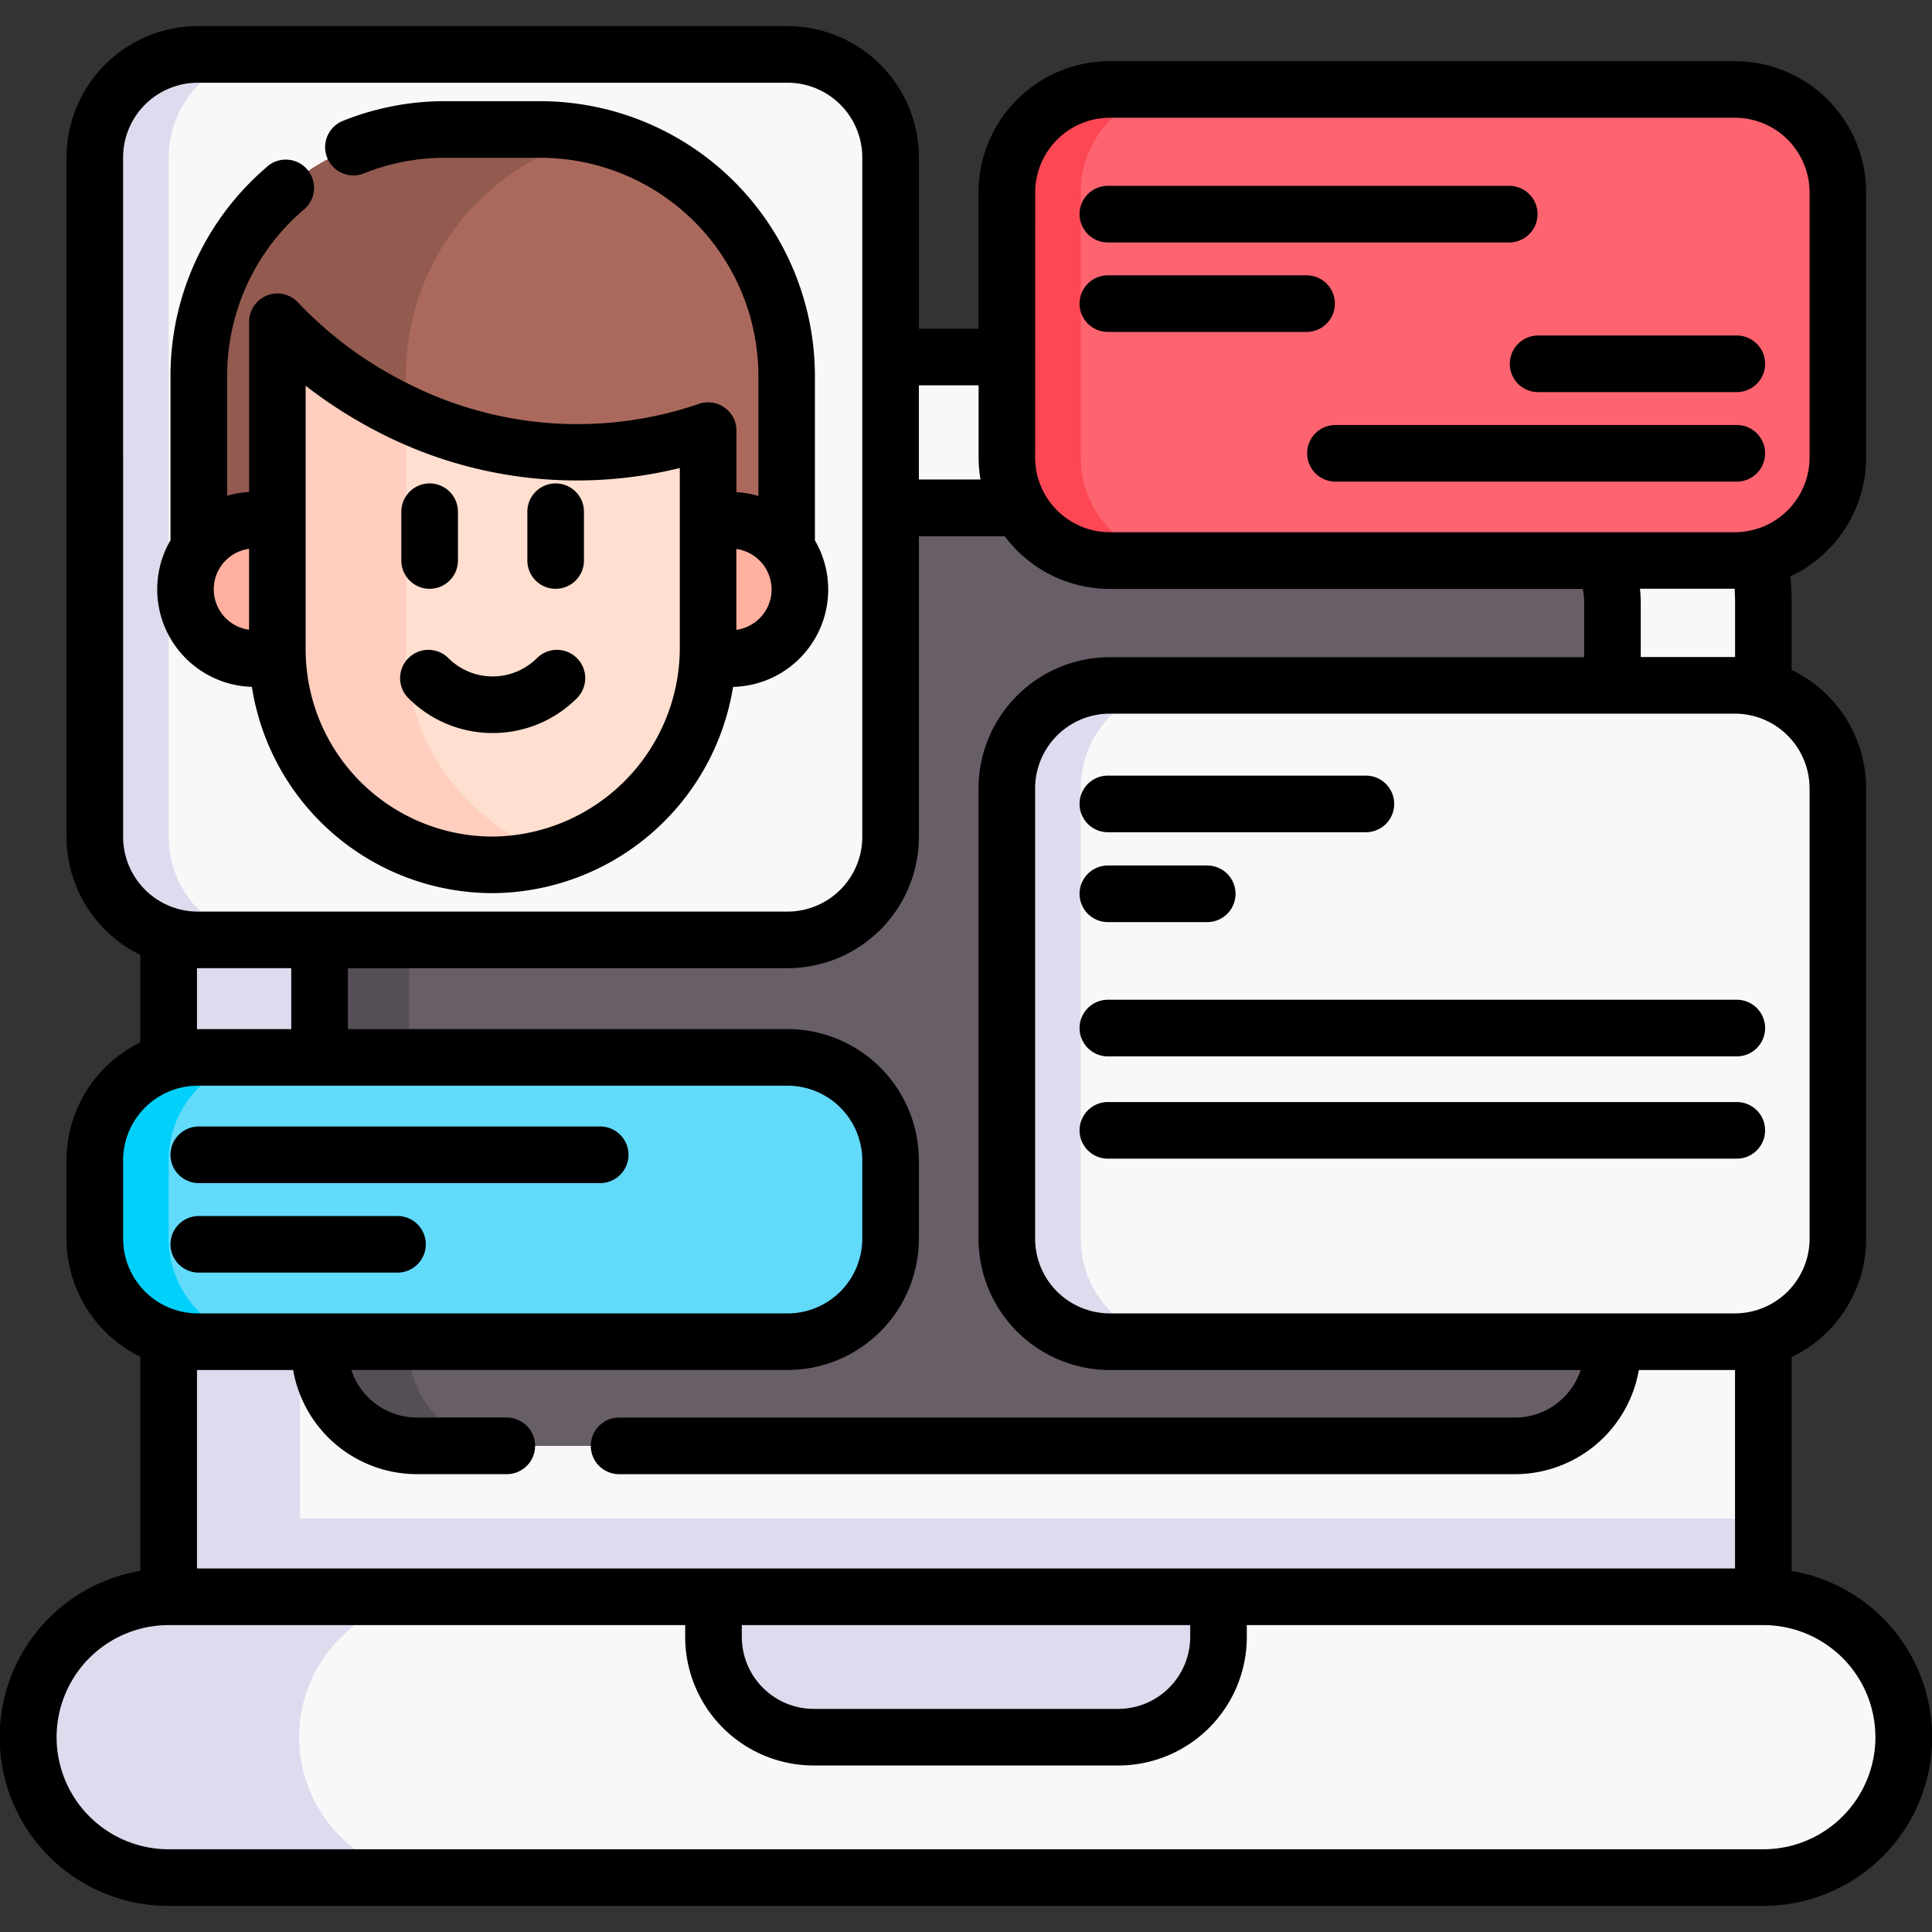 <svg xmlns="http://www.w3.org/2000/svg" xmlns:xlink="http://www.w3.org/1999/xlink" width="67" height="67" viewBox="0 0 67 67">
  <rect x="0" y="0" width="67" height="67" fill="#333333" stroke="none"/>
  <defs>
    <clipPath id="clip-path">
      <rect id="Rectángulo_5226" data-name="Rectángulo 5226" width="67" height="67" transform="translate(513 6569.183)" fill="#ffcf19" stroke="#707070" stroke-width="1"/>
    </clipPath>
  </defs>
  <g id="Enmascarar_grupo_94" data-name="Enmascarar grupo 94" transform="translate(-513 -6569.183)" clip-path="url(#clip-path)">
    <g id="red-social" transform="translate(513 6569.183)">
      <path id="Trazado_101663" data-name="Trazado 101663" d="M61.151,20.9V55.375L33.5,57.809,5.849,55.375V20.9a8.523,8.523,0,0,1,8.523-8.523H52.628A8.523,8.523,0,0,1,61.151,20.9Z" fill="#f9f7f8"/>
      <path id="Trazado_101664" data-name="Trazado 101664" d="M8.636,57.81,5.85,55.376V20.9a8.523,8.523,0,0,1,8.523-8.523h4.554A8.523,8.523,0,0,0,10.4,20.9V55.376Z" fill="#dedbee"/>
      <path id="Trazado_101665" data-name="Trazado 101665" d="M61.151,52.663v2.713L33.5,57.809,5.849,55.375V52.663Z" fill="#dedbee"/>
      <path id="Trazado_101666" data-name="Trazado 101666" d="M61.15,55.376H5.85a4.868,4.868,0,0,0,0,9.737h55.3a4.868,4.868,0,0,0,0-9.737Z" fill="#f9f7f8"/>
      <path id="Trazado_101667" data-name="Trazado 101667" d="M11.8,63.687a4.852,4.852,0,0,0,3.442,1.425H5.849a4.868,4.868,0,0,1,0-9.736h9.389A4.868,4.868,0,0,0,11.8,63.687Z" fill="#dedbee"/>
      <path id="Trazado_101668" data-name="Trazado 101668" d="M38.783,60.244H28.217a3.474,3.474,0,0,1-3.474-3.474V55.376H42.257V56.77a3.474,3.474,0,0,1-3.474,3.474Z" fill="#dedbee"/>
      <path id="Trazado_101669" data-name="Trazado 101669" d="M11.084,46.769V20.9a3.288,3.288,0,0,1,3.288-3.288H52.627A3.288,3.288,0,0,1,55.916,20.9V46.769a3.373,3.373,0,0,1-3.373,3.373H14.457a3.372,3.372,0,0,1-3.373-3.373Z" fill="#685e68"/>
      <path id="Trazado_101670" data-name="Trazado 101670" d="M17.56,50.141h-3.1a3.373,3.373,0,0,1-3.372-3.372V20.9a3.288,3.288,0,0,1,3.288-3.288h3.1A3.288,3.288,0,0,0,14.188,20.9V46.769a3.373,3.373,0,0,0,3.372,3.372Z" fill="#554e56"/>
      <path id="Trazado_101671" data-name="Trazado 101671" d="M27.313,32.594H6.86a3.572,3.572,0,0,1-3.572-3.572V5.459A3.572,3.572,0,0,1,6.86,1.887H27.313a3.572,3.572,0,0,1,3.572,3.572V29.022a3.571,3.571,0,0,1-3.571,3.572Z" fill="#f9f7f8"/>
      <path id="Trazado_101672" data-name="Trazado 101672" d="M9.421,32.595H6.859a3.572,3.572,0,0,1-3.571-3.572V5.46A3.572,3.572,0,0,1,6.859,1.888H9.421A3.572,3.572,0,0,0,5.849,5.46V29.023A3.572,3.572,0,0,0,9.421,32.595Z" fill="#dedbee"/>
      <path id="Trazado_101673" data-name="Trazado 101673" d="M27.313,46.529H6.86a3.572,3.572,0,0,1-3.572-3.572V40.241A3.572,3.572,0,0,1,6.86,36.67H27.313a3.572,3.572,0,0,1,3.572,3.572v2.717a3.571,3.571,0,0,1-3.571,3.572Z" fill="#62dbfb"/>
      <path id="Trazado_101674" data-name="Trazado 101674" d="M9.421,46.529H6.859a3.571,3.571,0,0,1-3.571-3.571V40.241a3.572,3.572,0,0,1,3.571-3.572H9.421a3.572,3.572,0,0,0-3.572,3.572v2.717A3.572,3.572,0,0,0,9.421,46.529Z" fill="#01d0fb"/>
      <path id="Trazado_101675" data-name="Trazado 101675" d="M60.164,19.437H38.487a3.572,3.572,0,0,1-3.572-3.572V6.673A3.572,3.572,0,0,1,38.487,3.1H60.164a3.572,3.572,0,0,1,3.572,3.572v9.193a3.572,3.572,0,0,1-3.572,3.572Z" fill="#fe646f"/>
      <path id="Trazado_101676" data-name="Trazado 101676" d="M41.048,19.438H38.488a3.572,3.572,0,0,1-3.572-3.572V6.673A3.572,3.572,0,0,1,38.488,3.1h2.561a3.571,3.571,0,0,0-3.571,3.571v9.193A3.572,3.572,0,0,0,41.048,19.438Z" fill="#fd4755"/>
      <path id="Trazado_101677" data-name="Trazado 101677" d="M60.164,46.529H38.487a3.572,3.572,0,0,1-3.572-3.572V27.339a3.572,3.572,0,0,1,3.572-3.572H60.164a3.572,3.572,0,0,1,3.572,3.572V42.958a3.572,3.572,0,0,1-3.572,3.571Z" fill="#f9f7f8"/>
      <path id="Trazado_101678" data-name="Trazado 101678" d="M41.048,46.53H38.488a3.572,3.572,0,0,1-3.572-3.572V27.34a3.571,3.571,0,0,1,3.572-3.571h2.561a3.571,3.571,0,0,0-3.571,3.571V42.958A3.572,3.572,0,0,0,41.048,46.53Z" fill="#dedbee"/>
      <path id="Trazado_101679" data-name="Trazado 101679" d="M18.735,4.491h-3.3a8.544,8.544,0,0,0-8.544,8.544v7.407H27.279V13.034A8.544,8.544,0,0,0,18.735,4.491Z" fill="#ab695d"/>
      <path id="Trazado_101680" data-name="Trazado 101680" d="M20.677,4.712a8.549,8.549,0,0,0-6.6,8.322v7.8H6.894v-7.8a8.544,8.544,0,0,1,8.544-8.544h3.3a8.583,8.583,0,0,1,1.942.221Z" fill="#935b50"/>
      <path id="Trazado_101681" data-name="Trazado 101681" d="M25.339,22.841H8.833a2.4,2.4,0,0,1,0-4.8H25.339a2.4,2.4,0,0,1,0,4.8Z" fill="#ffb09e"/>
      <path id="Trazado_101682" data-name="Trazado 101682" d="M24.555,14.939v7.489a7.469,7.469,0,1,1-14.938.094V14.939c0-.021,0-3.755,0-3.775a14.365,14.365,0,0,0,14.938,3.775Z" fill="#ffdfcf"/>
      <path id="Trazado_101683" data-name="Trazado 101683" d="M19.312,29.649a7.387,7.387,0,0,1-2.169.342,7.469,7.469,0,0,1-7.526-7.469V11.165a14.361,14.361,0,0,0,4.465,3.2v8.157a7.472,7.472,0,0,0,5.229,7.128Z" fill="#ffcebf"/>
      <g id="Grupo_54998" data-name="Grupo 54998">
        <path id="Trazado_101684" data-name="Trazado 101684" d="M62.132,54.478V47.063a4.559,4.559,0,0,0,2.585-4.105V27.339a4.559,4.559,0,0,0-2.585-4.105V20.9c0-.3-.015-.609-.044-.912a4.558,4.558,0,0,0,2.629-4.125V6.673A4.558,4.558,0,0,0,60.164,2.12H38.487a4.558,4.558,0,0,0-4.553,4.553V11.4H31.866V5.459A4.558,4.558,0,0,0,27.313.906H6.86A4.558,4.558,0,0,0,2.307,5.459V29.022a4.558,4.558,0,0,0,2.561,4.093v3.032a4.558,4.558,0,0,0-2.561,4.093v2.717a4.558,4.558,0,0,0,2.561,4.093v7.427A5.849,5.849,0,0,0,5.85,66.094h55.3a5.849,5.849,0,0,0,.982-11.616ZM25.725,56.357H41.275v.413a2.5,2.5,0,0,1-2.493,2.493H28.218a2.5,2.5,0,0,1-2.493-2.493v-.413Zm37.03-13.4a2.593,2.593,0,0,1-2.59,2.59H38.487a2.593,2.593,0,0,1-2.59-2.59V27.339a2.593,2.593,0,0,1,2.59-2.59H60.164a2.593,2.593,0,0,1,2.59,2.59V42.958Zm-2.59-20.172H56.9V20.9a4.218,4.218,0,0,0-.028-.484h3.282c.01.161.017.323.017.484v1.883h0ZM35.9,6.673a2.593,2.593,0,0,1,2.59-2.59H60.164a2.593,2.593,0,0,1,2.59,2.59v9.193a2.593,2.593,0,0,1-2.59,2.59H38.487a2.593,2.593,0,0,1-2.59-2.59Zm-1.963,6.689v2.5a4.565,4.565,0,0,0,.066.767H31.866V13.362ZM4.269,5.459a2.593,2.593,0,0,1,2.59-2.59H27.313a2.593,2.593,0,0,1,2.59,2.59V29.023a2.593,2.593,0,0,1-2.59,2.59H6.86a2.593,2.593,0,0,1-2.59-2.59ZM6.831,33.575H10.1v2.113H6.831ZM4.269,40.241a2.593,2.593,0,0,1,2.59-2.59H27.313a2.593,2.593,0,0,1,2.59,2.59v2.717a2.593,2.593,0,0,1-2.59,2.59H6.86a2.593,2.593,0,0,1-2.59-2.59Zm2.59,7.27h3.307a4.36,4.36,0,0,0,4.289,3.611h3.12a.981.981,0,1,0,0-1.963h-3.12a2.394,2.394,0,0,1-2.271-1.649H27.313a4.558,4.558,0,0,0,4.553-4.553V40.241a4.558,4.558,0,0,0-4.553-4.553H12.065V33.576H27.313a4.558,4.558,0,0,0,4.553-4.553V18.6h2.979a4.549,4.549,0,0,0,3.641,1.823h16.4a2.307,2.307,0,0,1,.052.484v1.883H38.487a4.558,4.558,0,0,0-4.553,4.553V42.958a4.558,4.558,0,0,0,4.553,4.553H54.815a2.394,2.394,0,0,1-2.271,1.649H21.47a.981.981,0,0,0,0,1.963H52.544a4.36,4.36,0,0,0,4.289-3.612h3.336v6.883H6.831V47.51H6.86ZM61.15,64.131H5.85a3.887,3.887,0,0,1,0-7.774H23.762v.413a4.461,4.461,0,0,0,4.456,4.456H38.782a4.461,4.461,0,0,0,4.456-4.456v-.413H61.15a3.887,3.887,0,0,1,0,7.774Z"/>
        <path id="Trazado_101685" data-name="Trazado 101685" d="M8.735,23.82a8.453,8.453,0,0,0,8.351,7.153h.065a8.506,8.506,0,0,0,8.271-7.152,3.377,3.377,0,0,0,2.838-5.08V13.034a9.536,9.536,0,0,0-9.524-9.525h-3.3a9.462,9.462,0,0,0-3.545.683.981.981,0,0,0,.732,1.821,7.508,7.508,0,0,1,2.813-.541h3.3A7.57,7.57,0,0,1,26.3,13.034V17.2a3.367,3.367,0,0,0-.76-.133V14.939A.982.982,0,0,0,24.255,14a12.983,12.983,0,0,1-10.091-.691,13.444,13.444,0,0,1-3.8-2.79.981.981,0,0,0-1.725.631c0,.029,0,3.747,0,3.784v2.127a3.385,3.385,0,0,0-.76.131V13.034A7.558,7.558,0,0,1,10.5,7.3.981.981,0,1,0,9.223,5.816a9.519,9.519,0,0,0-3.31,7.218v5.7A3.383,3.383,0,0,0,8.735,23.82Zm18.023-3.378a1.414,1.414,0,0,1-1.221,1.4V19.038A1.42,1.42,0,0,1,26.758,20.442ZM10.6,14.939v-1.56a16.329,16.329,0,0,0,2.61,1.651,14.96,14.96,0,0,0,10.365,1.2v6.2a6.552,6.552,0,0,1-6.438,6.581A6.488,6.488,0,0,1,10.6,22.522Zm-1.963,6.9a1.416,1.416,0,0,1,0-2.806v2.806Z"/>
        <path id="Trazado_101686" data-name="Trazado 101686" d="M14.9,20.419a.981.981,0,0,0,.981-.981V17.746a.981.981,0,0,0-1.963,0v1.691A.981.981,0,0,0,14.9,20.419Z"/>
        <path id="Trazado_101687" data-name="Trazado 101687" d="M19.27,20.419a.981.981,0,0,0,.981-.981V17.746a.981.981,0,0,0-1.963,0v1.691A.981.981,0,0,0,19.27,20.419Z"/>
        <path id="Trazado_101688" data-name="Trazado 101688" d="M17.086,25.421a4.12,4.12,0,0,0,2.922-1.209.981.981,0,1,0-1.388-1.388,2.173,2.173,0,0,1-3.069,0,.981.981,0,0,0-1.388,1.388,4.12,4.12,0,0,0,2.922,1.209Z"/>
        <path id="Trazado_101689" data-name="Trazado 101689" d="M6.894,41.029H20.814a.981.981,0,0,0,0-1.963H6.894a.981.981,0,0,0,0,1.963Z"/>
        <path id="Trazado_101690" data-name="Trazado 101690" d="M6.894,44.133h6.891a.981.981,0,1,0,0-1.963H6.894a.981.981,0,0,0,0,1.963Z"/>
        <path id="Trazado_101691" data-name="Trazado 101691" d="M38.42,8.408H52.339a.981.981,0,0,0,0-1.963H38.42a.981.981,0,0,0,0,1.963Z"/>
        <path id="Trazado_101692" data-name="Trazado 101692" d="M38.42,11.511h6.891a.981.981,0,0,0,0-1.963H38.42a.981.981,0,0,0,0,1.963Z"/>
        <path id="Trazado_101693" data-name="Trazado 101693" d="M60.231,14.739H46.312a.981.981,0,0,0,0,1.963H60.231a.981.981,0,0,0,0-1.963Z"/>
        <path id="Trazado_101694" data-name="Trazado 101694" d="M52.359,12.617a.981.981,0,0,0,.981.981h6.891a.981.981,0,0,0,0-1.963H53.34A.981.981,0,0,0,52.359,12.617Z"/>
        <path id="Trazado_101695" data-name="Trazado 101695" d="M38.42,28.861h8.948a.981.981,0,0,0,0-1.963H38.42a.981.981,0,0,0,0,1.963Z"/>
        <path id="Trazado_101696" data-name="Trazado 101696" d="M60.231,34.671H38.42a.981.981,0,0,0,0,1.963H60.231a.981.981,0,0,0,0-1.963Z"/>
        <path id="Trazado_101697" data-name="Trazado 101697" d="M60.231,38.218H38.42a.981.981,0,0,0,0,1.963H60.231a.981.981,0,0,0,0-1.963Z"/>
        <path id="Trazado_101698" data-name="Trazado 101698" d="M38.42,31.978h3.446a.981.981,0,0,0,0-1.963H38.42a.981.981,0,0,0,0,1.963Z"/>
      </g>
    </g>
  </g>
</svg>
